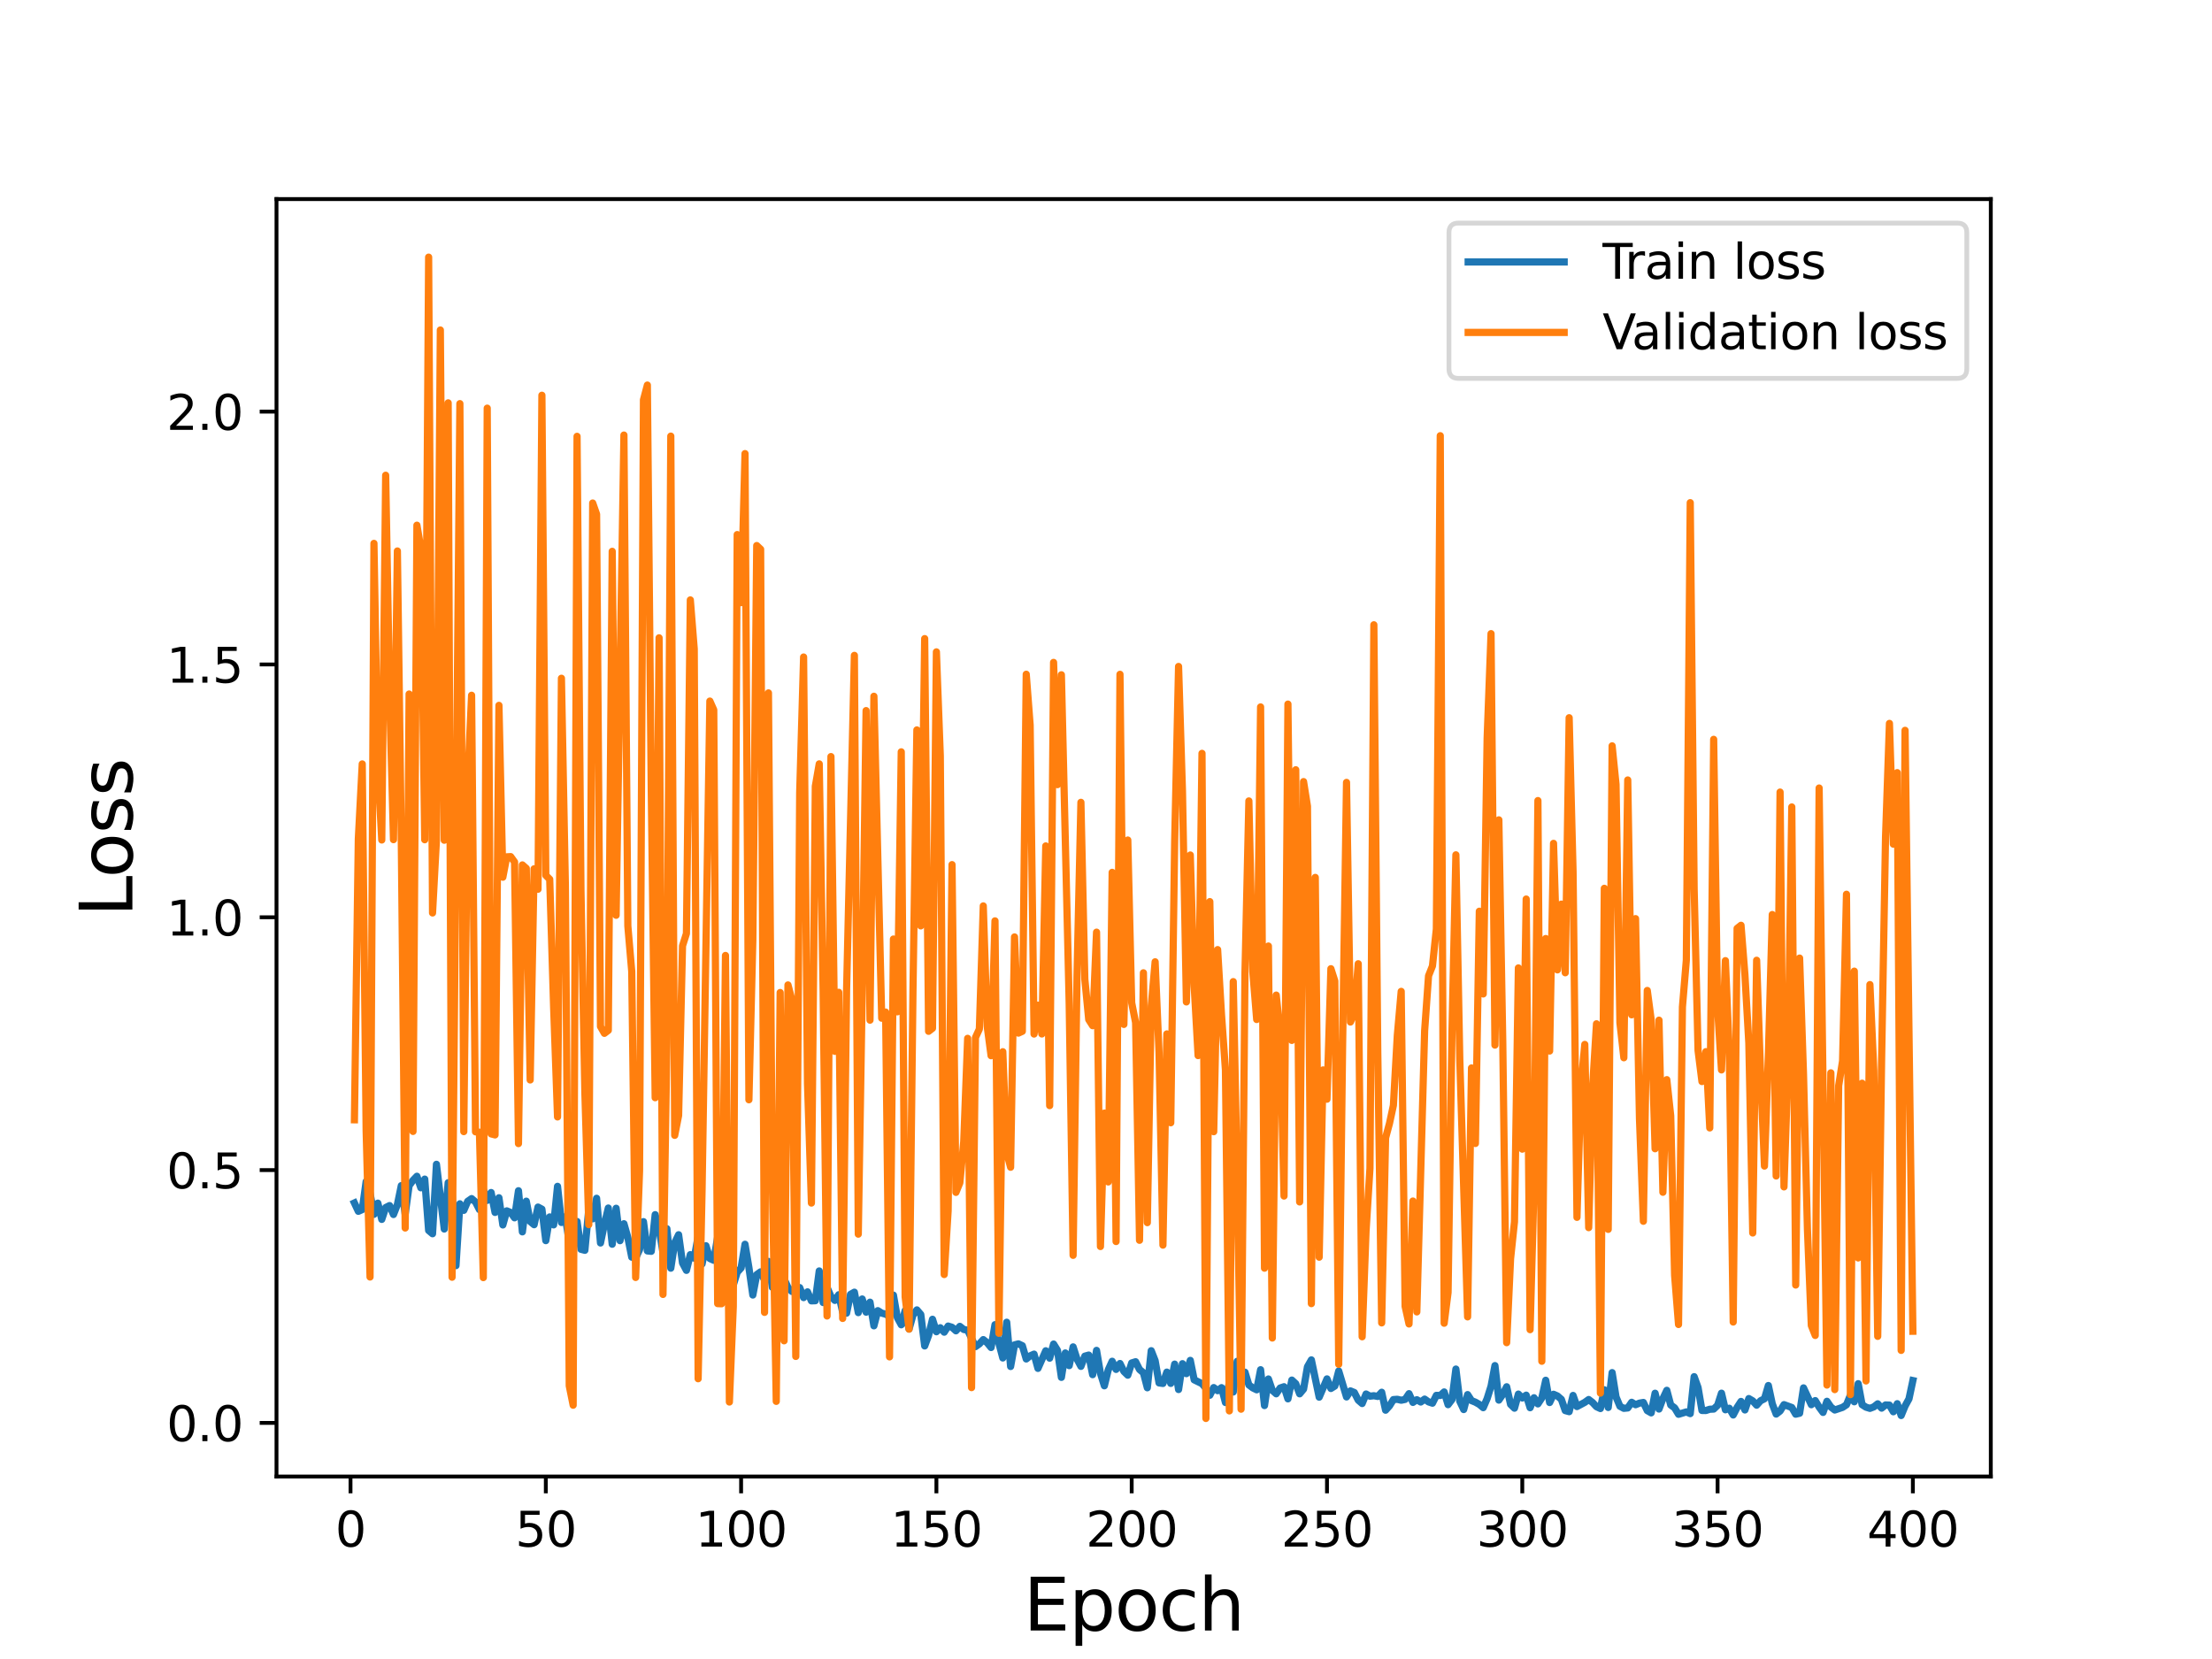 <?xml version="1.0" encoding="utf-8" standalone="no"?>
<!DOCTYPE svg PUBLIC "-//W3C//DTD SVG 1.1//EN"
  "http://www.w3.org/Graphics/SVG/1.1/DTD/svg11.dtd">
<svg height="345.6pt" version="1.1" viewBox="0 0 460.8 345.6" width="460.8pt" xmlns="http://www.w3.org/2000/svg" xmlns:xlink="http://www.w3.org/1999/xlink">
 <defs>
  <style type="text/css">*{stroke-linecap:butt;stroke-linejoin:round;}</style>
 </defs>
 <g id="figure_1">
  <g id="patch_1">
   <path d="M 0 345.6 
L 460.8 345.6 
L 460.8 0 
L 0 0 
z
" style="fill:#ffffff;"/>
  </g>
  <g id="axes_1">
   <g id="patch_2">
    <path d="M 57.6 307.584 
L 414.72 307.584 
L 414.72 41.472 
L 57.6 41.472 
z
" style="fill:#ffffff;"/>
   </g>
   <g id="matplotlib.axis_1">
    <g id="xtick_1">
     <g id="line2d_1">
      <defs>
       <path d="M 0 0 
L 0 3.5 
" id="m0924ed3843" style="stroke:#000000;stroke-width:0.8;"/>
      </defs>
      <g>
       <use style="stroke:#000000;stroke-width:0.8;" x="73.019" xlink:href="#m0924ed3843" y="307.584"/>
      </g>
     </g>
     <g id="text_1">
      <!-- 0 -->
      <g transform="translate(69.838 322.182)scale(0.1 -0.1)">
       <defs>
        <path d="M 2034 4250 
Q 1547 4250 1301 3770 
Q 1056 3291 1056 2328 
Q 1056 1369 1301 889 
Q 1547 409 2034 409 
Q 2525 409 2770 889 
Q 3016 1369 3016 2328 
Q 3016 3291 2770 3770 
Q 2525 4250 2034 4250 
z
M 2034 4750 
Q 2819 4750 3233 4129 
Q 3647 3509 3647 2328 
Q 3647 1150 3233 529 
Q 2819 -91 2034 -91 
Q 1250 -91 836 529 
Q 422 1150 422 2328 
Q 422 3509 836 4129 
Q 1250 4750 2034 4750 
z
" id="DejaVuSans-30" transform="scale(0.016)"/>
       </defs>
       <use xlink:href="#DejaVuSans-30"/>
      </g>
     </g>
    </g>
    <g id="xtick_2">
     <g id="line2d_2">
      <g>
       <use style="stroke:#000000;stroke-width:0.8;" x="113.703" xlink:href="#m0924ed3843" y="307.584"/>
      </g>
     </g>
     <g id="text_2">
      <!-- 50 -->
      <g transform="translate(107.34 322.182)scale(0.1 -0.1)">
       <defs>
        <path d="M 691 4666 
L 3169 4666 
L 3169 4134 
L 1269 4134 
L 1269 2991 
Q 1406 3038 1543 3061 
Q 1681 3084 1819 3084 
Q 2600 3084 3056 2656 
Q 3513 2228 3513 1497 
Q 3513 744 3044 326 
Q 2575 -91 1722 -91 
Q 1428 -91 1123 -41 
Q 819 9 494 109 
L 494 744 
Q 775 591 1075 516 
Q 1375 441 1709 441 
Q 2250 441 2565 725 
Q 2881 1009 2881 1497 
Q 2881 1984 2565 2268 
Q 2250 2553 1709 2553 
Q 1456 2553 1204 2497 
Q 953 2441 691 2322 
L 691 4666 
z
" id="DejaVuSans-35" transform="scale(0.016)"/>
       </defs>
       <use xlink:href="#DejaVuSans-35"/>
       <use x="63.623" xlink:href="#DejaVuSans-30"/>
      </g>
     </g>
    </g>
    <g id="xtick_3">
     <g id="line2d_3">
      <g>
       <use style="stroke:#000000;stroke-width:0.8;" x="154.386" xlink:href="#m0924ed3843" y="307.584"/>
      </g>
     </g>
     <g id="text_3">
      <!-- 100 -->
      <g transform="translate(144.842 322.182)scale(0.1 -0.1)">
       <defs>
        <path d="M 794 531 
L 1825 531 
L 1825 4091 
L 703 3866 
L 703 4441 
L 1819 4666 
L 2450 4666 
L 2450 531 
L 3481 531 
L 3481 0 
L 794 0 
L 794 531 
z
" id="DejaVuSans-31" transform="scale(0.016)"/>
       </defs>
       <use xlink:href="#DejaVuSans-31"/>
       <use x="63.623" xlink:href="#DejaVuSans-30"/>
       <use x="127.246" xlink:href="#DejaVuSans-30"/>
      </g>
     </g>
    </g>
    <g id="xtick_4">
     <g id="line2d_4">
      <g>
       <use style="stroke:#000000;stroke-width:0.8;" x="195.07" xlink:href="#m0924ed3843" y="307.584"/>
      </g>
     </g>
     <g id="text_4">
      <!-- 150 -->
      <g transform="translate(185.526 322.182)scale(0.1 -0.1)">
       <use xlink:href="#DejaVuSans-31"/>
       <use x="63.623" xlink:href="#DejaVuSans-35"/>
       <use x="127.246" xlink:href="#DejaVuSans-30"/>
      </g>
     </g>
    </g>
    <g id="xtick_5">
     <g id="line2d_5">
      <g>
       <use style="stroke:#000000;stroke-width:0.8;" x="235.753" xlink:href="#m0924ed3843" y="307.584"/>
      </g>
     </g>
     <g id="text_5">
      <!-- 200 -->
      <g transform="translate(226.209 322.182)scale(0.1 -0.1)">
       <defs>
        <path d="M 1228 531 
L 3431 531 
L 3431 0 
L 469 0 
L 469 531 
Q 828 903 1448 1529 
Q 2069 2156 2228 2338 
Q 2531 2678 2651 2914 
Q 2772 3150 2772 3378 
Q 2772 3750 2511 3984 
Q 2250 4219 1831 4219 
Q 1534 4219 1204 4116 
Q 875 4013 500 3803 
L 500 4441 
Q 881 4594 1212 4672 
Q 1544 4750 1819 4750 
Q 2544 4750 2975 4387 
Q 3406 4025 3406 3419 
Q 3406 3131 3298 2873 
Q 3191 2616 2906 2266 
Q 2828 2175 2409 1742 
Q 1991 1309 1228 531 
z
" id="DejaVuSans-32" transform="scale(0.016)"/>
       </defs>
       <use xlink:href="#DejaVuSans-32"/>
       <use x="63.623" xlink:href="#DejaVuSans-30"/>
       <use x="127.246" xlink:href="#DejaVuSans-30"/>
      </g>
     </g>
    </g>
    <g id="xtick_6">
     <g id="line2d_6">
      <g>
       <use style="stroke:#000000;stroke-width:0.8;" x="276.437" xlink:href="#m0924ed3843" y="307.584"/>
      </g>
     </g>
     <g id="text_6">
      <!-- 250 -->
      <g transform="translate(266.893 322.182)scale(0.1 -0.1)">
       <use xlink:href="#DejaVuSans-32"/>
       <use x="63.623" xlink:href="#DejaVuSans-35"/>
       <use x="127.246" xlink:href="#DejaVuSans-30"/>
      </g>
     </g>
    </g>
    <g id="xtick_7">
     <g id="line2d_7">
      <g>
       <use style="stroke:#000000;stroke-width:0.8;" x="317.12" xlink:href="#m0924ed3843" y="307.584"/>
      </g>
     </g>
     <g id="text_7">
      <!-- 300 -->
      <g transform="translate(307.576 322.182)scale(0.1 -0.1)">
       <defs>
        <path d="M 2597 2516 
Q 3050 2419 3304 2112 
Q 3559 1806 3559 1356 
Q 3559 666 3084 287 
Q 2609 -91 1734 -91 
Q 1441 -91 1130 -33 
Q 819 25 488 141 
L 488 750 
Q 750 597 1062 519 
Q 1375 441 1716 441 
Q 2309 441 2620 675 
Q 2931 909 2931 1356 
Q 2931 1769 2642 2001 
Q 2353 2234 1838 2234 
L 1294 2234 
L 1294 2753 
L 1863 2753 
Q 2328 2753 2575 2939 
Q 2822 3125 2822 3475 
Q 2822 3834 2567 4026 
Q 2313 4219 1838 4219 
Q 1578 4219 1281 4162 
Q 984 4106 628 3988 
L 628 4550 
Q 988 4650 1302 4700 
Q 1616 4750 1894 4750 
Q 2613 4750 3031 4423 
Q 3450 4097 3450 3541 
Q 3450 3153 3228 2886 
Q 3006 2619 2597 2516 
z
" id="DejaVuSans-33" transform="scale(0.016)"/>
       </defs>
       <use xlink:href="#DejaVuSans-33"/>
       <use x="63.623" xlink:href="#DejaVuSans-30"/>
       <use x="127.246" xlink:href="#DejaVuSans-30"/>
      </g>
     </g>
    </g>
    <g id="xtick_8">
     <g id="line2d_8">
      <g>
       <use style="stroke:#000000;stroke-width:0.8;" x="357.804" xlink:href="#m0924ed3843" y="307.584"/>
      </g>
     </g>
     <g id="text_8">
      <!-- 350 -->
      <g transform="translate(348.26 322.182)scale(0.1 -0.1)">
       <use xlink:href="#DejaVuSans-33"/>
       <use x="63.623" xlink:href="#DejaVuSans-35"/>
       <use x="127.246" xlink:href="#DejaVuSans-30"/>
      </g>
     </g>
    </g>
    <g id="xtick_9">
     <g id="line2d_9">
      <g>
       <use style="stroke:#000000;stroke-width:0.8;" x="398.487" xlink:href="#m0924ed3843" y="307.584"/>
      </g>
     </g>
     <g id="text_9">
      <!-- 400 -->
      <g transform="translate(388.944 322.182)scale(0.1 -0.1)">
       <defs>
        <path d="M 2419 4116 
L 825 1625 
L 2419 1625 
L 2419 4116 
z
M 2253 4666 
L 3047 4666 
L 3047 1625 
L 3713 1625 
L 3713 1100 
L 3047 1100 
L 3047 0 
L 2419 0 
L 2419 1100 
L 313 1100 
L 313 1709 
L 2253 4666 
z
" id="DejaVuSans-34" transform="scale(0.016)"/>
       </defs>
       <use xlink:href="#DejaVuSans-34"/>
       <use x="63.623" xlink:href="#DejaVuSans-30"/>
       <use x="127.246" xlink:href="#DejaVuSans-30"/>
      </g>
     </g>
    </g>
    <g id="text_10">
     <!-- Epoch -->
     <g transform="translate(213.194 339.66)scale(0.15 -0.15)">
      <defs>
       <path d="M 628 4666 
L 3578 4666 
L 3578 4134 
L 1259 4134 
L 1259 2753 
L 3481 2753 
L 3481 2222 
L 1259 2222 
L 1259 531 
L 3634 531 
L 3634 0 
L 628 0 
L 628 4666 
z
" id="DejaVuSans-45" transform="scale(0.016)"/>
       <path d="M 1159 525 
L 1159 -1331 
L 581 -1331 
L 581 3500 
L 1159 3500 
L 1159 2969 
Q 1341 3281 1617 3432 
Q 1894 3584 2278 3584 
Q 2916 3584 3314 3078 
Q 3713 2572 3713 1747 
Q 3713 922 3314 415 
Q 2916 -91 2278 -91 
Q 1894 -91 1617 61 
Q 1341 213 1159 525 
z
M 3116 1747 
Q 3116 2381 2855 2742 
Q 2594 3103 2138 3103 
Q 1681 3103 1420 2742 
Q 1159 2381 1159 1747 
Q 1159 1113 1420 752 
Q 1681 391 2138 391 
Q 2594 391 2855 752 
Q 3116 1113 3116 1747 
z
" id="DejaVuSans-70" transform="scale(0.016)"/>
       <path d="M 1959 3097 
Q 1497 3097 1228 2736 
Q 959 2375 959 1747 
Q 959 1119 1226 758 
Q 1494 397 1959 397 
Q 2419 397 2687 759 
Q 2956 1122 2956 1747 
Q 2956 2369 2687 2733 
Q 2419 3097 1959 3097 
z
M 1959 3584 
Q 2709 3584 3137 3096 
Q 3566 2609 3566 1747 
Q 3566 888 3137 398 
Q 2709 -91 1959 -91 
Q 1206 -91 779 398 
Q 353 888 353 1747 
Q 353 2609 779 3096 
Q 1206 3584 1959 3584 
z
" id="DejaVuSans-6f" transform="scale(0.016)"/>
       <path d="M 3122 3366 
L 3122 2828 
Q 2878 2963 2633 3030 
Q 2388 3097 2138 3097 
Q 1578 3097 1268 2742 
Q 959 2388 959 1747 
Q 959 1106 1268 751 
Q 1578 397 2138 397 
Q 2388 397 2633 464 
Q 2878 531 3122 666 
L 3122 134 
Q 2881 22 2623 -34 
Q 2366 -91 2075 -91 
Q 1284 -91 818 406 
Q 353 903 353 1747 
Q 353 2603 823 3093 
Q 1294 3584 2113 3584 
Q 2378 3584 2631 3529 
Q 2884 3475 3122 3366 
z
" id="DejaVuSans-63" transform="scale(0.016)"/>
       <path d="M 3513 2113 
L 3513 0 
L 2938 0 
L 2938 2094 
Q 2938 2591 2744 2837 
Q 2550 3084 2163 3084 
Q 1697 3084 1428 2787 
Q 1159 2491 1159 1978 
L 1159 0 
L 581 0 
L 581 4863 
L 1159 4863 
L 1159 2956 
Q 1366 3272 1645 3428 
Q 1925 3584 2291 3584 
Q 2894 3584 3203 3211 
Q 3513 2838 3513 2113 
z
" id="DejaVuSans-68" transform="scale(0.016)"/>
      </defs>
      <use xlink:href="#DejaVuSans-45"/>
      <use x="63.184" xlink:href="#DejaVuSans-70"/>
      <use x="126.66" xlink:href="#DejaVuSans-6f"/>
      <use x="187.842" xlink:href="#DejaVuSans-63"/>
      <use x="242.822" xlink:href="#DejaVuSans-68"/>
     </g>
    </g>
   </g>
   <g id="matplotlib.axis_2">
    <g id="ytick_1">
     <g id="line2d_10">
      <defs>
       <path d="M 0 0 
L -3.5 0 
" id="mb21b5377c7" style="stroke:#000000;stroke-width:0.8;"/>
      </defs>
      <g>
       <use style="stroke:#000000;stroke-width:0.8;" x="57.6" xlink:href="#mb21b5377c7" y="296.419"/>
      </g>
     </g>
     <g id="text_11">
      <!-- 0.0 -->
      <g transform="translate(34.697 300.218)scale(0.1 -0.1)">
       <defs>
        <path d="M 684 794 
L 1344 794 
L 1344 0 
L 684 0 
L 684 794 
z
" id="DejaVuSans-2e" transform="scale(0.016)"/>
       </defs>
       <use xlink:href="#DejaVuSans-30"/>
       <use x="63.623" xlink:href="#DejaVuSans-2e"/>
       <use x="95.41" xlink:href="#DejaVuSans-30"/>
      </g>
     </g>
    </g>
    <g id="ytick_2">
     <g id="line2d_11">
      <g>
       <use style="stroke:#000000;stroke-width:0.8;" x="57.6" xlink:href="#mb21b5377c7" y="243.751"/>
      </g>
     </g>
     <g id="text_12">
      <!-- 0.5 -->
      <g transform="translate(34.697 247.55)scale(0.1 -0.1)">
       <use xlink:href="#DejaVuSans-30"/>
       <use x="63.623" xlink:href="#DejaVuSans-2e"/>
       <use x="95.41" xlink:href="#DejaVuSans-35"/>
      </g>
     </g>
    </g>
    <g id="ytick_3">
     <g id="line2d_12">
      <g>
       <use style="stroke:#000000;stroke-width:0.8;" x="57.6" xlink:href="#mb21b5377c7" y="191.083"/>
      </g>
     </g>
     <g id="text_13">
      <!-- 1.0 -->
      <g transform="translate(34.697 194.882)scale(0.1 -0.1)">
       <use xlink:href="#DejaVuSans-31"/>
       <use x="63.623" xlink:href="#DejaVuSans-2e"/>
       <use x="95.41" xlink:href="#DejaVuSans-30"/>
      </g>
     </g>
    </g>
    <g id="ytick_4">
     <g id="line2d_13">
      <g>
       <use style="stroke:#000000;stroke-width:0.8;" x="57.6" xlink:href="#mb21b5377c7" y="138.414"/>
      </g>
     </g>
     <g id="text_14">
      <!-- 1.5 -->
      <g transform="translate(34.697 142.214)scale(0.1 -0.1)">
       <use xlink:href="#DejaVuSans-31"/>
       <use x="63.623" xlink:href="#DejaVuSans-2e"/>
       <use x="95.41" xlink:href="#DejaVuSans-35"/>
      </g>
     </g>
    </g>
    <g id="ytick_5">
     <g id="line2d_14">
      <g>
       <use style="stroke:#000000;stroke-width:0.8;" x="57.6" xlink:href="#mb21b5377c7" y="85.746"/>
      </g>
     </g>
     <g id="text_15">
      <!-- 2.0 -->
      <g transform="translate(34.697 89.545)scale(0.1 -0.1)">
       <use xlink:href="#DejaVuSans-32"/>
       <use x="63.623" xlink:href="#DejaVuSans-2e"/>
       <use x="95.41" xlink:href="#DejaVuSans-30"/>
      </g>
     </g>
    </g>
    <g id="text_16">
     <!-- Loss -->
     <g transform="translate(27.577 190.979)rotate(-90)scale(0.15 -0.15)">
      <defs>
       <path d="M 628 4666 
L 1259 4666 
L 1259 531 
L 3531 531 
L 3531 0 
L 628 0 
L 628 4666 
z
" id="DejaVuSans-4c" transform="scale(0.016)"/>
       <path d="M 2834 3397 
L 2834 2853 
Q 2591 2978 2328 3040 
Q 2066 3103 1784 3103 
Q 1356 3103 1142 2972 
Q 928 2841 928 2578 
Q 928 2378 1081 2264 
Q 1234 2150 1697 2047 
L 1894 2003 
Q 2506 1872 2764 1633 
Q 3022 1394 3022 966 
Q 3022 478 2636 193 
Q 2250 -91 1575 -91 
Q 1294 -91 989 -36 
Q 684 19 347 128 
L 347 722 
Q 666 556 975 473 
Q 1284 391 1588 391 
Q 1994 391 2212 530 
Q 2431 669 2431 922 
Q 2431 1156 2273 1281 
Q 2116 1406 1581 1522 
L 1381 1569 
Q 847 1681 609 1914 
Q 372 2147 372 2553 
Q 372 3047 722 3315 
Q 1072 3584 1716 3584 
Q 2034 3584 2315 3537 
Q 2597 3491 2834 3397 
z
" id="DejaVuSans-73" transform="scale(0.016)"/>
      </defs>
      <use xlink:href="#DejaVuSans-4c"/>
      <use x="53.963" xlink:href="#DejaVuSans-6f"/>
      <use x="115.145" xlink:href="#DejaVuSans-73"/>
      <use x="167.244" xlink:href="#DejaVuSans-73"/>
     </g>
    </g>
   </g>
   <g id="line2d_15">
    <path clip-path="url(#p9ccbc03508)" d="M 73.833 250.598 
L 74.646 252.339 
L 75.46 251.981 
L 76.274 246.131 
L 77.087 248.557 
L 77.901 252.971 
L 78.715 250.64 
L 79.528 254.021 
L 80.342 251.552 
L 81.156 251.145 
L 81.969 253.005 
L 82.783 250.936 
L 83.597 246.986 
L 84.41 252.905 
L 85.224 246.991 
L 86.038 245.886 
L 86.851 245.037 
L 87.665 247.434 
L 88.479 245.628 
L 89.292 256.327 
L 90.106 257.012 
L 90.92 242.544 
L 92.547 256.026 
L 93.361 246.379 
L 94.174 248.571 
L 94.988 263.653 
L 95.802 250.773 
L 96.616 252.135 
L 97.429 250.26 
L 98.243 249.69 
L 99.057 250.392 
L 99.87 251.981 
L 100.684 247.811 
L 101.498 250.065 
L 102.311 248.425 
L 103.125 252.572 
L 103.939 249.513 
L 104.752 255.177 
L 105.566 252.242 
L 106.38 252.578 
L 107.193 253.695 
L 108.007 248.053 
L 108.821 256.619 
L 109.634 250.229 
L 110.448 254.456 
L 111.262 255.128 
L 112.075 251.455 
L 112.889 251.892 
L 113.703 258.447 
L 114.516 253.504 
L 115.33 255.162 
L 116.144 247.136 
L 116.957 254.663 
L 117.771 253.472 
L 118.585 258.81 
L 120.212 254.458 
L 121.026 260.249 
L 121.839 260.462 
L 122.653 251.923 
L 123.467 253.905 
L 124.28 249.624 
L 125.094 258.936 
L 125.908 255.01 
L 126.721 251.655 
L 127.535 259.194 
L 128.349 251.707 
L 129.162 258.455 
L 129.976 254.926 
L 130.79 257.797 
L 131.603 261.885 
L 132.417 262.088 
L 133.231 260.323 
L 134.044 254.491 
L 134.858 260.589 
L 135.672 260.671 
L 136.485 253.036 
L 137.299 256.015 
L 138.113 260.928 
L 138.926 255.963 
L 139.74 264.186 
L 140.554 258.894 
L 141.367 257.219 
L 142.181 263.107 
L 142.995 264.639 
L 143.808 261.366 
L 144.622 262.1 
L 145.436 257.536 
L 146.249 263.317 
L 147.063 259.511 
L 147.877 262.176 
L 148.69 262.538 
L 149.504 257.672 
L 151.131 267.527 
L 151.945 260.323 
L 152.759 267.688 
L 153.572 265.038 
L 154.386 264.135 
L 155.2 259.205 
L 156.013 264.077 
L 156.827 269.777 
L 157.641 265.525 
L 158.454 264.945 
L 159.268 266.669 
L 160.082 262.778 
L 160.895 268.177 
L 161.709 267.836 
L 162.523 267.697 
L 163.336 266.411 
L 164.15 268.226 
L 164.964 269.025 
L 166.591 268.229 
L 167.405 270.31 
L 168.219 269.117 
L 169.032 270.994 
L 169.846 270.963 
L 170.66 264.763 
L 171.473 271.342 
L 172.287 268.175 
L 173.101 270.073 
L 173.914 270.895 
L 174.728 269.714 
L 175.542 273.343 
L 176.355 273.554 
L 177.169 269.65 
L 177.983 269.184 
L 178.796 273.443 
L 179.61 270.602 
L 180.424 273.348 
L 181.237 271.27 
L 182.051 276.194 
L 182.865 273.032 
L 183.678 273.546 
L 184.492 273.764 
L 185.306 274.21 
L 186.119 269.802 
L 186.933 274.482 
L 187.747 275.978 
L 188.56 273.019 
L 189.374 276.863 
L 190.188 273.969 
L 191.001 272.875 
L 191.815 273.827 
L 192.629 280.383 
L 193.442 278.19 
L 194.256 274.83 
L 195.07 277.424 
L 195.883 276.592 
L 196.697 277.517 
L 197.511 276.245 
L 198.324 276.494 
L 199.138 277.231 
L 199.952 276.307 
L 200.765 276.956 
L 201.579 277.101 
L 203.206 280.532 
L 204.02 279.957 
L 204.834 279.063 
L 205.647 279.719 
L 206.461 280.714 
L 207.275 275.954 
L 208.088 279.82 
L 208.902 282.888 
L 209.716 275.446 
L 210.529 284.666 
L 211.343 280.162 
L 212.157 279.953 
L 212.97 280.331 
L 213.784 283.099 
L 214.598 282.449 
L 215.411 282.09 
L 216.225 285.059 
L 217.852 281.392 
L 218.666 282.93 
L 219.48 279.99 
L 220.293 281.299 
L 221.107 286.933 
L 221.921 281.846 
L 222.734 284.486 
L 223.548 280.582 
L 224.362 283.121 
L 225.175 284.638 
L 225.989 282.511 
L 226.803 282.287 
L 227.616 286.368 
L 228.43 281.309 
L 229.244 286.094 
L 230.057 288.687 
L 230.871 285.362 
L 231.685 283.576 
L 232.498 285.271 
L 233.312 284.042 
L 234.126 285.69 
L 234.939 286.476 
L 235.753 283.93 
L 236.567 283.674 
L 237.381 285.292 
L 238.194 285.975 
L 239.008 289.098 
L 239.822 281.375 
L 240.635 283.451 
L 241.449 288.085 
L 242.263 288.199 
L 243.076 285.834 
L 243.89 288.188 
L 244.704 284.173 
L 245.517 289.464 
L 246.331 284.079 
L 247.145 286.155 
L 247.958 283.391 
L 248.772 287.447 
L 250.399 288.239 
L 251.213 289.197 
L 252.027 290.657 
L 252.84 289.058 
L 253.654 289.702 
L 254.468 289.077 
L 255.281 292.17 
L 256.095 287.953 
L 256.909 289.977 
L 257.722 283.585 
L 258.536 287.539 
L 259.35 285.856 
L 260.163 288.502 
L 260.977 289.123 
L 261.791 289.52 
L 262.604 285.338 
L 263.418 292.801 
L 264.232 287.268 
L 265.045 289.63 
L 265.859 290.351 
L 266.673 289.152 
L 267.486 288.878 
L 268.3 291.406 
L 269.114 287.496 
L 269.927 288.251 
L 270.741 290.36 
L 271.555 289.375 
L 272.368 284.719 
L 273.182 283.29 
L 274.809 291.055 
L 276.437 287.248 
L 277.25 289.245 
L 278.064 288.739 
L 278.878 285.605 
L 280.505 291.007 
L 281.319 289.748 
L 282.132 290.086 
L 282.946 291.678 
L 283.76 292.38 
L 284.573 290.4 
L 285.387 290.85 
L 286.201 290.754 
L 287.014 290.906 
L 287.828 290.032 
L 288.642 293.769 
L 289.455 292.871 
L 290.269 291.559 
L 291.083 291.499 
L 291.896 291.694 
L 292.71 291.523 
L 293.524 290.327 
L 294.337 292.146 
L 295.151 291.585 
L 295.965 292.066 
L 296.778 291.46 
L 297.592 292.038 
L 298.406 292.309 
L 299.219 290.681 
L 300.033 290.703 
L 300.847 289.967 
L 301.66 292.618 
L 302.474 291.548 
L 303.288 285.203 
L 304.101 291.909 
L 304.915 293.632 
L 305.729 290.519 
L 306.543 291.774 
L 307.356 292.099 
L 308.17 292.562 
L 308.984 293.244 
L 309.797 291.354 
L 310.611 288.764 
L 311.425 284.478 
L 312.238 291.67 
L 313.052 290.478 
L 313.866 288.889 
L 314.679 292.556 
L 315.493 293.351 
L 316.307 290.415 
L 317.12 291.226 
L 317.934 290.638 
L 318.748 293.252 
L 319.561 291.177 
L 320.375 292.456 
L 321.189 291.22 
L 322.002 287.534 
L 322.816 292.171 
L 323.63 290.451 
L 324.443 290.805 
L 325.257 291.509 
L 326.071 293.853 
L 326.884 294.076 
L 327.698 290.697 
L 328.512 293.01 
L 330.139 292.137 
L 330.953 291.547 
L 331.766 292.171 
L 332.58 293.044 
L 333.394 293.425 
L 334.207 289.511 
L 335.021 293.202 
L 335.835 285.941 
L 336.648 291.006 
L 337.462 292.951 
L 338.276 293.383 
L 339.089 293.302 
L 339.903 292.124 
L 340.717 292.629 
L 341.53 292.302 
L 342.344 292.156 
L 343.158 293.859 
L 343.971 294.322 
L 344.785 290.234 
L 345.599 293.533 
L 346.412 291.358 
L 347.226 289.63 
L 348.04 292.685 
L 348.853 293.282 
L 349.667 294.621 
L 351.294 294.127 
L 352.108 294.48 
L 352.922 286.785 
L 353.735 289.047 
L 354.549 293.824 
L 355.363 293.838 
L 356.176 293.573 
L 356.99 293.536 
L 357.804 292.752 
L 358.617 290.225 
L 359.431 293.682 
L 360.245 293.364 
L 361.058 294.764 
L 361.872 293.197 
L 362.686 291.944 
L 363.499 293.719 
L 364.313 291.348 
L 365.127 291.83 
L 365.94 292.723 
L 366.754 291.8 
L 367.568 291.398 
L 368.381 288.629 
L 369.195 292.434 
L 370.009 294.576 
L 370.822 293.942 
L 371.636 292.612 
L 373.263 293.205 
L 374.077 294.602 
L 374.891 294.405 
L 375.704 289.123 
L 377.332 292.625 
L 378.146 291.77 
L 378.959 293.127 
L 379.773 294.233 
L 380.587 291.916 
L 381.4 293.108 
L 382.214 293.731 
L 383.841 293.181 
L 384.655 292.64 
L 385.469 290.647 
L 386.282 292.013 
L 387.096 288.244 
L 387.91 292.62 
L 388.723 293.141 
L 389.537 293.389 
L 390.351 293.08 
L 391.164 292.443 
L 391.978 293.342 
L 392.792 292.677 
L 393.605 292.708 
L 394.419 294.096 
L 395.233 292.417 
L 396.046 294.878 
L 396.86 292.904 
L 397.674 291.412 
L 398.487 287.599 
L 398.487 287.599 
" style="fill:none;stroke:#1f77b4;stroke-linecap:square;stroke-width:1.5;"/>
   </g>
   <g id="line2d_16">
    <path clip-path="url(#p9ccbc03508)" d="M 73.833 233.271 
L 74.646 174.755 
L 75.46 159.141 
L 76.274 235.576 
L 77.087 266.024 
L 77.901 113.195 
L 78.715 159.73 
L 79.528 174.985 
L 80.342 99.003 
L 81.156 144.573 
L 81.969 174.916 
L 82.783 114.778 
L 83.597 174.958 
L 84.41 255.817 
L 85.224 144.582 
L 86.038 235.697 
L 86.851 109.411 
L 87.665 114.202 
L 88.479 174.933 
L 89.292 53.568 
L 90.106 190.183 
L 90.92 174.956 
L 91.733 68.746 
L 92.547 175.033 
L 93.361 83.925 
L 94.174 266.07 
L 95.802 84.085 
L 96.616 235.735 
L 97.429 162.752 
L 98.243 144.835 
L 99.057 235.779 
L 99.87 235.861 
L 100.684 266.15 
L 101.498 85.027 
L 102.311 236.207 
L 103.125 236.422 
L 103.939 146.94 
L 104.752 182.736 
L 105.566 178.493 
L 106.38 178.447 
L 107.193 179.575 
L 108.007 238.231 
L 108.821 180.178 
L 109.634 180.897 
L 110.448 224.976 
L 111.262 180.99 
L 112.075 185.246 
L 112.889 82.339 
L 113.703 182.352 
L 114.516 183.164 
L 115.33 209.761 
L 116.144 232.678 
L 116.957 141.293 
L 117.771 184.066 
L 118.585 288.693 
L 119.398 292.73 
L 120.212 90.896 
L 121.026 185.479 
L 121.839 227.62 
L 122.653 255.114 
L 123.467 104.788 
L 124.28 107.119 
L 125.094 213.835 
L 125.908 215.261 
L 126.721 214.644 
L 127.535 114.85 
L 128.349 190.667 
L 129.976 90.631 
L 130.79 192.899 
L 131.603 202.35 
L 132.417 266.121 
L 133.231 243.91 
L 134.044 83.299 
L 134.858 80.218 
L 135.672 164.726 
L 136.485 228.675 
L 137.299 132.867 
L 138.113 269.654 
L 138.926 217.324 
L 139.74 90.853 
L 140.554 236.514 
L 141.367 232.372 
L 142.181 197.03 
L 142.995 194.478 
L 143.808 124.975 
L 144.622 135.184 
L 145.436 287.217 
L 146.249 248.157 
L 147.877 146.048 
L 148.69 147.881 
L 149.504 271.567 
L 150.318 271.598 
L 151.131 199.04 
L 151.945 292.067 
L 152.759 272.163 
L 153.572 111.363 
L 154.386 125.549 
L 155.2 94.491 
L 156.013 229.102 
L 156.827 195.937 
L 157.641 113.649 
L 158.454 114.418 
L 159.268 273.393 
L 160.082 144.343 
L 160.895 246.683 
L 161.709 291.929 
L 162.523 206.76 
L 163.336 279.313 
L 164.15 205.181 
L 164.964 208.257 
L 165.777 282.571 
L 166.591 165.084 
L 167.405 136.87 
L 168.219 225.77 
L 169.032 250.617 
L 169.846 163.795 
L 170.66 159.131 
L 171.473 206.454 
L 172.287 274.144 
L 173.101 157.61 
L 173.914 219.015 
L 174.728 206.718 
L 175.542 274.657 
L 176.355 206.437 
L 177.983 136.528 
L 178.796 257.093 
L 179.61 207.034 
L 180.424 148.031 
L 181.237 212.519 
L 182.051 145.046 
L 183.678 212.113 
L 184.492 210.834 
L 185.306 282.663 
L 186.119 195.617 
L 186.933 210.776 
L 187.747 156.624 
L 188.56 270.18 
L 189.374 276.888 
L 190.188 206.475 
L 191.001 152.058 
L 191.815 192.878 
L 192.629 133.035 
L 193.442 214.84 
L 194.256 214.208 
L 195.07 135.797 
L 195.883 157.487 
L 196.697 265.507 
L 197.511 252.262 
L 198.324 180.118 
L 199.138 248.394 
L 199.952 246.4 
L 200.765 237.805 
L 201.579 216.307 
L 202.393 289.066 
L 203.206 216.138 
L 204.02 214.364 
L 204.834 188.719 
L 205.647 213.778 
L 206.461 219.921 
L 207.275 191.834 
L 208.088 277.746 
L 208.902 219.094 
L 209.716 240.119 
L 210.529 243.159 
L 211.343 195.181 
L 212.157 215.214 
L 212.97 214.842 
L 213.784 140.457 
L 214.598 151.066 
L 215.411 215.409 
L 216.225 209.402 
L 217.039 215.394 
L 217.852 176.222 
L 218.666 230.322 
L 219.48 137.989 
L 220.293 163.456 
L 221.107 140.568 
L 222.734 209.232 
L 223.548 261.508 
L 224.362 203.316 
L 225.175 167.141 
L 225.989 203.981 
L 226.803 212.398 
L 227.616 213.668 
L 228.43 194.188 
L 229.244 259.673 
L 230.057 231.881 
L 230.871 246.221 
L 231.685 181.728 
L 232.498 258.634 
L 233.312 140.472 
L 234.126 213.404 
L 234.939 174.995 
L 235.753 208.903 
L 236.567 213.025 
L 237.381 258.376 
L 238.194 202.653 
L 239.008 254.699 
L 239.822 209.581 
L 240.635 200.362 
L 241.449 219.27 
L 242.263 259.38 
L 243.076 215.386 
L 243.89 233.894 
L 244.704 175.309 
L 245.517 138.835 
L 246.331 164.852 
L 247.145 208.721 
L 247.958 178.114 
L 248.772 205.438 
L 249.586 219.899 
L 250.399 156.937 
L 251.213 295.488 
L 252.027 187.823 
L 252.84 235.752 
L 253.654 197.823 
L 254.468 211.459 
L 255.281 222.889 
L 256.095 293.916 
L 256.909 204.489 
L 257.722 244.667 
L 258.536 293.561 
L 259.35 202.667 
L 260.163 166.85 
L 260.977 202.404 
L 261.791 212.381 
L 262.604 147.269 
L 263.418 264.185 
L 264.232 197.076 
L 265.045 278.734 
L 265.859 207.301 
L 266.673 215.131 
L 267.486 249.155 
L 268.3 146.679 
L 269.114 216.737 
L 269.927 160.355 
L 270.741 250.385 
L 271.555 162.821 
L 272.368 167.953 
L 273.182 271.571 
L 273.996 182.78 
L 274.809 261.895 
L 275.623 222.885 
L 276.437 228.981 
L 277.25 201.8 
L 278.064 204.349 
L 278.878 284.217 
L 279.691 217.484 
L 280.505 162.988 
L 281.319 212.91 
L 282.132 211.019 
L 282.946 200.765 
L 283.76 278.474 
L 284.573 256.457 
L 285.387 243.389 
L 286.201 130.155 
L 287.014 219.14 
L 287.828 275.581 
L 288.642 237.053 
L 289.455 234.029 
L 290.269 230.261 
L 291.083 215.722 
L 291.896 206.521 
L 292.71 272.146 
L 293.524 275.805 
L 294.337 250.199 
L 295.151 273.294 
L 296.778 214.719 
L 297.592 203.286 
L 298.406 201.231 
L 299.219 193.527 
L 300.033 90.765 
L 300.847 275.654 
L 301.66 269.236 
L 302.474 214.82 
L 303.288 178.078 
L 304.101 220.677 
L 305.729 274.328 
L 306.543 222.474 
L 307.356 238.205 
L 308.17 189.827 
L 308.984 207.055 
L 309.797 153.79 
L 310.611 132 
L 311.425 217.712 
L 312.238 170.792 
L 313.052 216.97 
L 313.866 279.703 
L 314.679 262.225 
L 315.493 254.525 
L 316.307 201.636 
L 317.12 239.389 
L 317.934 187.288 
L 318.748 276.994 
L 319.561 247.118 
L 320.375 166.775 
L 321.189 283.577 
L 322.002 195.512 
L 322.816 218.949 
L 323.63 175.686 
L 324.443 202.042 
L 325.257 188.344 
L 326.071 202.641 
L 326.884 149.515 
L 327.698 181.57 
L 328.512 253.594 
L 329.325 226.327 
L 330.139 217.573 
L 330.953 255.74 
L 331.766 226.48 
L 332.58 213.274 
L 333.394 290.213 
L 334.207 185.052 
L 335.021 256.1 
L 335.835 155.374 
L 336.648 163.393 
L 337.462 213.076 
L 338.276 220.347 
L 339.089 162.484 
L 339.903 211.406 
L 340.717 191.368 
L 341.53 232.992 
L 342.344 254.412 
L 343.158 206.332 
L 343.971 212.44 
L 344.785 239.302 
L 345.599 212.521 
L 346.412 248.37 
L 347.226 224.911 
L 348.04 232.438 
L 348.853 265.704 
L 349.667 275.916 
L 350.481 209.769 
L 351.294 200.019 
L 352.108 104.713 
L 352.922 185.155 
L 353.735 218.823 
L 354.549 225.306 
L 355.363 219.078 
L 356.176 234.967 
L 356.99 154.018 
L 357.804 210.013 
L 358.617 222.883 
L 359.431 200.122 
L 360.245 219.258 
L 361.058 275.403 
L 361.872 193.401 
L 362.686 192.754 
L 363.499 203.07 
L 364.313 217.267 
L 365.127 256.853 
L 365.94 200.04 
L 366.754 223.518 
L 367.568 242.913 
L 368.381 219.95 
L 369.195 190.515 
L 370.009 244.977 
L 370.822 165.005 
L 371.636 247.249 
L 372.45 222.972 
L 373.263 168.103 
L 374.077 267.695 
L 374.891 199.588 
L 375.704 223.772 
L 376.518 255.985 
L 377.332 276.14 
L 378.146 278.199 
L 378.959 164.158 
L 380.587 288.535 
L 381.4 223.496 
L 382.214 289.48 
L 383.028 226.172 
L 383.841 221.018 
L 384.655 186.289 
L 385.469 290.525 
L 386.282 202.311 
L 387.096 262.052 
L 387.91 225.652 
L 388.723 287.677 
L 389.537 205.107 
L 390.351 223.033 
L 391.164 278.385 
L 391.978 220.403 
L 392.792 174.412 
L 393.605 150.699 
L 394.419 175.856 
L 395.233 160.957 
L 396.046 281.311 
L 396.86 152.143 
L 398.487 277.326 
L 398.487 277.326 
" style="fill:none;stroke:#ff7f0e;stroke-linecap:square;stroke-width:1.5;"/>
   </g>
   <g id="patch_3">
    <path d="M 57.6 307.584 
L 57.6 41.472 
" style="fill:none;stroke:#000000;stroke-linecap:square;stroke-linejoin:miter;stroke-width:0.8;"/>
   </g>
   <g id="patch_4">
    <path d="M 414.72 307.584 
L 414.72 41.472 
" style="fill:none;stroke:#000000;stroke-linecap:square;stroke-linejoin:miter;stroke-width:0.8;"/>
   </g>
   <g id="patch_5">
    <path d="M 57.6 307.584 
L 414.72 307.584 
" style="fill:none;stroke:#000000;stroke-linecap:square;stroke-linejoin:miter;stroke-width:0.8;"/>
   </g>
   <g id="patch_6">
    <path d="M 57.6 41.472 
L 414.72 41.472 
" style="fill:none;stroke:#000000;stroke-linecap:square;stroke-linejoin:miter;stroke-width:0.8;"/>
   </g>
   <g id="legend_1">
    <g id="patch_7">
     <path d="M 303.845 78.828 
L 407.72 78.828 
Q 409.72 78.828 409.72 76.828 
L 409.72 48.472 
Q 409.72 46.472 407.72 46.472 
L 303.845 46.472 
Q 301.845 46.472 301.845 48.472 
L 301.845 76.828 
Q 301.845 78.828 303.845 78.828 
z
" style="fill:#ffffff;opacity:0.8;stroke:#cccccc;stroke-linejoin:miter;"/>
    </g>
    <g id="line2d_17">
     <path d="M 305.845 54.57 
L 325.845 54.57 
" style="fill:none;stroke:#1f77b4;stroke-linecap:square;stroke-width:1.5;"/>
    </g>
    <g id="line2d_18"/>
    <g id="text_17">
     <!-- Train loss -->
     <g transform="translate(333.845 58.07)scale(0.1 -0.1)">
      <defs>
       <path d="M -19 4666 
L 3928 4666 
L 3928 4134 
L 2272 4134 
L 2272 0 
L 1638 0 
L 1638 4134 
L -19 4134 
L -19 4666 
z
" id="DejaVuSans-54" transform="scale(0.016)"/>
       <path d="M 2631 2963 
Q 2534 3019 2420 3045 
Q 2306 3072 2169 3072 
Q 1681 3072 1420 2755 
Q 1159 2438 1159 1844 
L 1159 0 
L 581 0 
L 581 3500 
L 1159 3500 
L 1159 2956 
Q 1341 3275 1631 3429 
Q 1922 3584 2338 3584 
Q 2397 3584 2469 3576 
Q 2541 3569 2628 3553 
L 2631 2963 
z
" id="DejaVuSans-72" transform="scale(0.016)"/>
       <path d="M 2194 1759 
Q 1497 1759 1228 1600 
Q 959 1441 959 1056 
Q 959 750 1161 570 
Q 1363 391 1709 391 
Q 2188 391 2477 730 
Q 2766 1069 2766 1631 
L 2766 1759 
L 2194 1759 
z
M 3341 1997 
L 3341 0 
L 2766 0 
L 2766 531 
Q 2569 213 2275 61 
Q 1981 -91 1556 -91 
Q 1019 -91 701 211 
Q 384 513 384 1019 
Q 384 1609 779 1909 
Q 1175 2209 1959 2209 
L 2766 2209 
L 2766 2266 
Q 2766 2663 2505 2880 
Q 2244 3097 1772 3097 
Q 1472 3097 1187 3025 
Q 903 2953 641 2809 
L 641 3341 
Q 956 3463 1253 3523 
Q 1550 3584 1831 3584 
Q 2591 3584 2966 3190 
Q 3341 2797 3341 1997 
z
" id="DejaVuSans-61" transform="scale(0.016)"/>
       <path d="M 603 3500 
L 1178 3500 
L 1178 0 
L 603 0 
L 603 3500 
z
M 603 4863 
L 1178 4863 
L 1178 4134 
L 603 4134 
L 603 4863 
z
" id="DejaVuSans-69" transform="scale(0.016)"/>
       <path d="M 3513 2113 
L 3513 0 
L 2938 0 
L 2938 2094 
Q 2938 2591 2744 2837 
Q 2550 3084 2163 3084 
Q 1697 3084 1428 2787 
Q 1159 2491 1159 1978 
L 1159 0 
L 581 0 
L 581 3500 
L 1159 3500 
L 1159 2956 
Q 1366 3272 1645 3428 
Q 1925 3584 2291 3584 
Q 2894 3584 3203 3211 
Q 3513 2838 3513 2113 
z
" id="DejaVuSans-6e" transform="scale(0.016)"/>
       <path id="DejaVuSans-20" transform="scale(0.016)"/>
       <path d="M 603 4863 
L 1178 4863 
L 1178 0 
L 603 0 
L 603 4863 
z
" id="DejaVuSans-6c" transform="scale(0.016)"/>
      </defs>
      <use xlink:href="#DejaVuSans-54"/>
      <use x="46.334" xlink:href="#DejaVuSans-72"/>
      <use x="87.447" xlink:href="#DejaVuSans-61"/>
      <use x="148.727" xlink:href="#DejaVuSans-69"/>
      <use x="176.51" xlink:href="#DejaVuSans-6e"/>
      <use x="239.889" xlink:href="#DejaVuSans-20"/>
      <use x="271.676" xlink:href="#DejaVuSans-6c"/>
      <use x="299.459" xlink:href="#DejaVuSans-6f"/>
      <use x="360.641" xlink:href="#DejaVuSans-73"/>
      <use x="412.74" xlink:href="#DejaVuSans-73"/>
     </g>
    </g>
    <g id="line2d_19">
     <path d="M 305.845 69.249 
L 325.845 69.249 
" style="fill:none;stroke:#ff7f0e;stroke-linecap:square;stroke-width:1.5;"/>
    </g>
    <g id="line2d_20"/>
    <g id="text_18">
     <!-- Validation loss -->
     <g transform="translate(333.845 72.749)scale(0.1 -0.1)">
      <defs>
       <path d="M 1831 0 
L 50 4666 
L 709 4666 
L 2188 738 
L 3669 4666 
L 4325 4666 
L 2547 0 
L 1831 0 
z
" id="DejaVuSans-56" transform="scale(0.016)"/>
       <path d="M 2906 2969 
L 2906 4863 
L 3481 4863 
L 3481 0 
L 2906 0 
L 2906 525 
Q 2725 213 2448 61 
Q 2172 -91 1784 -91 
Q 1150 -91 751 415 
Q 353 922 353 1747 
Q 353 2572 751 3078 
Q 1150 3584 1784 3584 
Q 2172 3584 2448 3432 
Q 2725 3281 2906 2969 
z
M 947 1747 
Q 947 1113 1208 752 
Q 1469 391 1925 391 
Q 2381 391 2643 752 
Q 2906 1113 2906 1747 
Q 2906 2381 2643 2742 
Q 2381 3103 1925 3103 
Q 1469 3103 1208 2742 
Q 947 2381 947 1747 
z
" id="DejaVuSans-64" transform="scale(0.016)"/>
       <path d="M 1172 4494 
L 1172 3500 
L 2356 3500 
L 2356 3053 
L 1172 3053 
L 1172 1153 
Q 1172 725 1289 603 
Q 1406 481 1766 481 
L 2356 481 
L 2356 0 
L 1766 0 
Q 1100 0 847 248 
Q 594 497 594 1153 
L 594 3053 
L 172 3053 
L 172 3500 
L 594 3500 
L 594 4494 
L 1172 4494 
z
" id="DejaVuSans-74" transform="scale(0.016)"/>
      </defs>
      <use xlink:href="#DejaVuSans-56"/>
      <use x="60.658" xlink:href="#DejaVuSans-61"/>
      <use x="121.938" xlink:href="#DejaVuSans-6c"/>
      <use x="149.721" xlink:href="#DejaVuSans-69"/>
      <use x="177.504" xlink:href="#DejaVuSans-64"/>
      <use x="240.98" xlink:href="#DejaVuSans-61"/>
      <use x="302.26" xlink:href="#DejaVuSans-74"/>
      <use x="341.469" xlink:href="#DejaVuSans-69"/>
      <use x="369.252" xlink:href="#DejaVuSans-6f"/>
      <use x="430.434" xlink:href="#DejaVuSans-6e"/>
      <use x="493.812" xlink:href="#DejaVuSans-20"/>
      <use x="525.6" xlink:href="#DejaVuSans-6c"/>
      <use x="553.383" xlink:href="#DejaVuSans-6f"/>
      <use x="614.564" xlink:href="#DejaVuSans-73"/>
      <use x="666.664" xlink:href="#DejaVuSans-73"/>
     </g>
    </g>
   </g>
  </g>
 </g>
 <defs>
  <clipPath id="p9ccbc03508">
   <rect height="266.112" width="357.12" x="57.6" y="41.472"/>
  </clipPath>
 </defs>
</svg>

